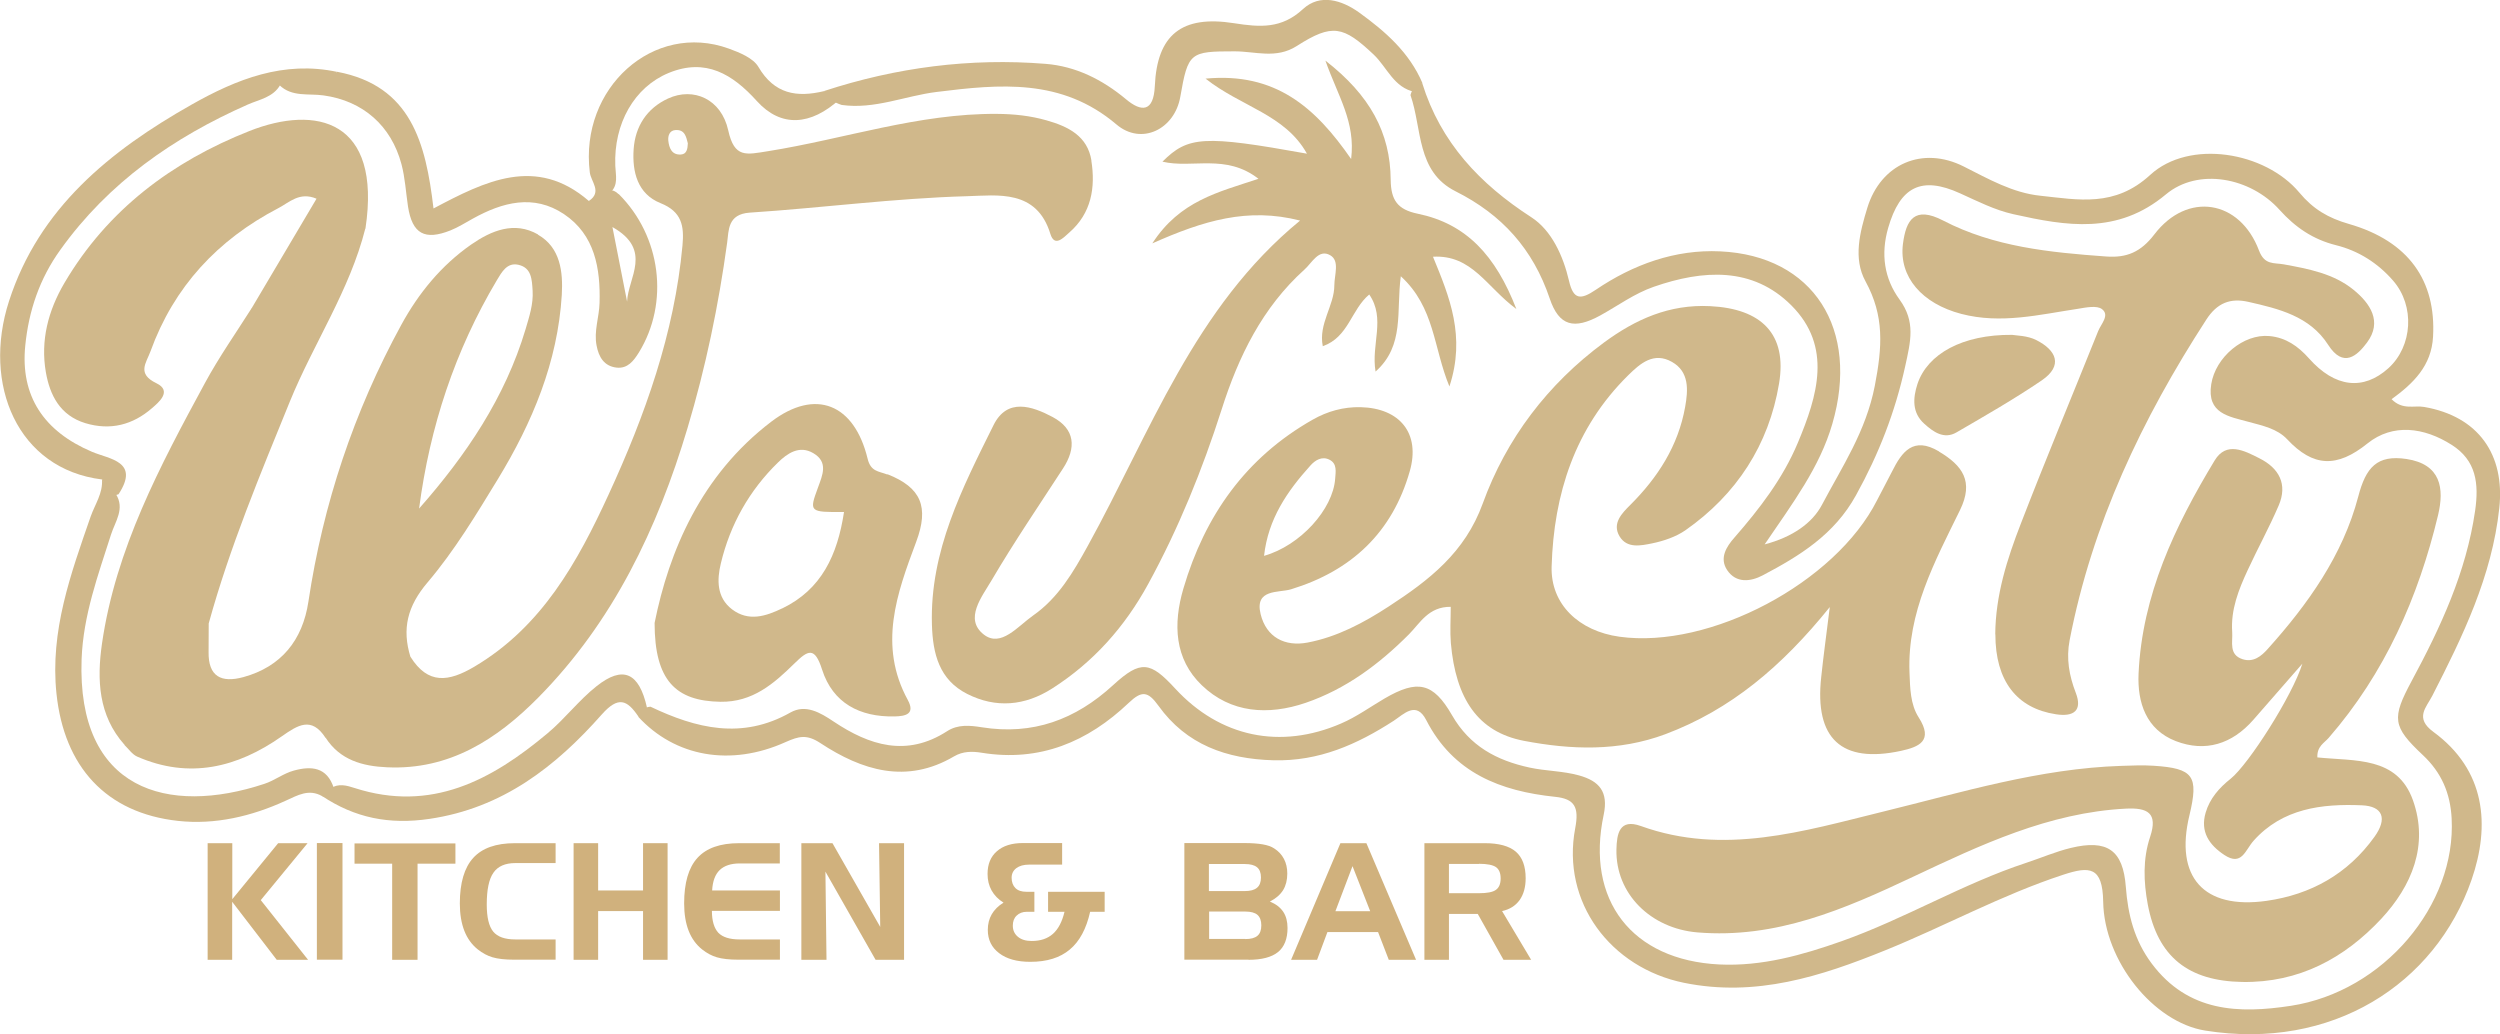 <?xml version="1.0" encoding="UTF-8"?>
<svg id="Ebene_2" data-name="Ebene 2" xmlns="http://www.w3.org/2000/svg" viewBox="0 0 209.86 86.81">
  <defs>
    <style>
      .cls-1 {
        fill: #d0b88b;
      }

      .cls-2 {
        fill: #d0b17d;
      }
    </style>
  </defs>
  <g id="Ebene_6" data-name="Ebene 6">
    <g>
      <g>
        <path class="cls-1" d="M119.39,6.99c1.55,4.98,4.83,8.45,9.16,11.25,1.7,1.1,2.67,3.24,3.16,5.34.37,1.6.98,1.6,2.24.75,3.14-2.13,6.68-3.41,10.45-3.23,7.84.36,11.73,6.54,9.41,14.49-1.06,3.64-3.29,6.6-5.68,10.11,2.35-.62,4-1.79,4.81-3.32,1.69-3.2,3.69-6.15,4.44-10,.63-3.27.81-5.85-.78-8.76-1.06-1.93-.47-4.14.15-6.17,1.13-3.7,4.64-5.22,8.1-3.47,2.07,1.04,4.1,2.21,6.42,2.45,3.21.34,6.25.99,9.23-1.75,3.28-3.01,9.64-1.96,12.52,1.49,1.16,1.39,2.42,2.13,4.16,2.63,5.03,1.45,7.32,4.78,7.06,9.46-.13,2.45-1.65,3.92-3.48,5.25.93.94,1.9.5,2.73.65,4.56.79,6.8,4,6.31,8.5-.62,5.72-3.06,10.74-5.62,15.74-.51.99-1.5,1.87.08,3.03,4.4,3.22,4.8,7.85,3.21,12.43-3.05,8.78-11.74,14.35-22.36,12.65-4.35-.7-8.48-5.85-8.56-10.82-.05-2.96-1.14-2.99-3.36-2.26-5.16,1.69-9.92,4.31-14.93,6.34-5.4,2.19-10.86,3.96-16.9,2.73-6.16-1.26-10.31-6.76-9.13-12.98.34-1.78-.06-2.46-1.67-2.63-4.61-.48-8.56-2-10.84-6.45-.84-1.63-1.88-.49-2.72.06-3.08,1.99-6.28,3.42-10.1,3.32-3.95-.11-7.31-1.31-9.65-4.57-.89-1.24-1.41-1.29-2.5-.25-3.44,3.27-7.47,4.98-12.33,4.19-.79-.13-1.58-.14-2.33.3-4,2.36-7.74,1.18-11.22-1.11-1.15-.76-1.81-.58-2.92-.09-4.63,2.09-9.29,1.23-12.37-2.12.16-.5.48-.81,1.02-.85,3.84,1.83,7.69,2.79,11.75.49,1.27-.72,2.5,0,3.63.76,3.01,2.01,6.13,3,9.52.81.91-.59,1.92-.49,2.92-.33,4.27.68,7.85-.63,11.02-3.54,2.33-2.14,3.12-1.98,5.22.3,3.76,4.07,8.82,5.13,13.92,2.92,1.3-.56,2.44-1.39,3.65-2.1,2.75-1.6,4.07-1.36,5.66,1.41,1.49,2.59,3.74,3.79,6.5,4.39,1.38.3,2.8.28,4.16.66,1.69.47,2.48,1.36,2.07,3.3-1.53,7.17,2.36,12.21,9.71,12.57,3.56.17,6.94-.78,10.28-1.96,5.3-1.88,10.15-4.82,15.5-6.58,1.24-.41,2.44-.93,3.71-1.24,3.06-.74,4.4.16,4.63,3.27.18,2.35.71,4.47,2.17,6.43,3.07,4.1,7.32,4.22,11.69,3.55,7.78-1.2,13.88-8.47,13.49-15.73-.11-2.11-.85-3.85-2.42-5.32-2.57-2.41-2.61-3.09-.94-6.21,2.43-4.51,4.58-9.12,5.33-14.29.33-2.29.1-4.23-1.97-5.54-2.31-1.47-4.94-1.82-7.06-.12-2.57,2.07-4.56,1.99-6.74-.34-.84-.9-2.08-1.15-3.25-1.47-1.63-.45-3.52-.68-3.13-3.16.36-2.28,2.72-4.25,4.89-4.04,1.38.13,2.4.85,3.31,1.87,2.18,2.46,4.57,2.73,6.68.82,2.02-1.84,2.24-5.22.38-7.35-1.28-1.47-2.9-2.5-4.79-2.97-1.92-.48-3.41-1.49-4.74-2.97-2.44-2.72-6.83-3.56-9.54-1.29-4.07,3.4-8.35,2.65-12.8,1.66-1.57-.35-3.01-1.09-4.47-1.75-3.25-1.48-5.04-.56-6.04,2.9-.63,2.19-.34,4.24.96,6.02,1.35,1.86.93,3.49.47,5.59-.85,3.87-2.22,7.38-4.13,10.83-1.82,3.31-4.73,5.09-7.84,6.73-.99.52-2.22.69-2.98-.45-.66-1-.07-1.95.61-2.72,2.12-2.43,4.07-4.96,5.33-7.97,1.65-3.94,2.91-8.06-.54-11.52-3.26-3.27-7.42-3-11.55-1.57-1.64.57-3.01,1.59-4.5,2.41-2.19,1.2-3.46.9-4.24-1.42-1.4-4.15-4.01-7.05-7.9-9-3.31-1.66-2.8-5.25-3.79-8.08.13-.51.44-.84.95-.98Z"/>
        <path class="cls-1" d="M119.39,6.99c-.2.24-.4.49-.61.73-1.78-.35-2.34-2.07-3.47-3.14-2.55-2.4-3.46-2.63-6.45-.72-1.75,1.12-3.5.44-5.25.45-3.72,0-3.88.09-4.53,3.81-.47,2.73-3.26,4.12-5.37,2.32-4.59-3.89-9.79-3.38-15.09-2.72-2.66.33-5.21,1.48-7.97,1.09-.63-.21-1.18-.53-1.47-1.17,6.05-1.98,12.26-2.79,18.59-2.28,2.52.2,4.76,1.31,6.75,2.97,1.31,1.1,2.32,1.08,2.42-1.1.19-4.3,2.24-5.98,6.66-5.28,2.17.34,3.98.48,5.78-1.19,1.43-1.32,3.26-.75,4.71.29,2.19,1.58,4.22,3.35,5.32,5.94Z"/>
        <path class="cls-1" d="M28.32,6.03c-1.4,1.23-3.41-.3-4.78,1.07-.6,1.08-1.76,1.24-2.75,1.68-6.24,2.76-11.67,6.54-15.71,12.17-1.76,2.44-2.67,5.14-2.96,8.07-.42,4.22,1.55,7.19,5.61,8.91,1.47.62,4.03.8,2.22,3.56-1.24.45-1-.74-1.38-1.24-7.1-.87-10.08-7.98-7.81-14.98,2.52-7.8,8.47-12.61,15.31-16.48,3.8-2.15,7.75-3.72,12.26-2.75Z"/>
        <path class="cls-1" d="M8.56,40.24c.39.41.78.82,1.16,1.22.79,1.24-.05,2.31-.4,3.41-1.09,3.42-2.33,6.77-2.47,10.46-.4,11.03,7.25,13.15,15.34,10.47.86-.28,1.59-.87,2.46-1.11,1.48-.41,2.8-.31,3.37,1.46-.12.53-.33.92-.98.68-1.12-.63-2.03-.08-3.07.39-2.85,1.31-5.93,2.03-9.02,1.69-6.06-.66-9.57-4.56-10.21-10.69-.55-5.26,1.2-10.04,2.87-14.86.36-1.02,1.04-1.96.95-3.12Z"/>
        <path class="cls-1" d="M27.03,66.83c.24-.22.48-.43.72-.65.67-.45,1.37-.24,2.02-.03,6.43,2.07,11.5-.66,16.2-4.6,1.46-1.22,2.62-2.77,4.11-3.95,2.22-1.76,3.57-1.15,4.23,1.8-.24.25-.48.5-.72.75-.95-1.41-1.69-1.73-3.07-.18-3.88,4.39-8.34,7.87-14.47,8.77-3.37.5-6.27-.08-9.03-1.93Z"/>
        <path class="cls-1" d="M51.23,16.17c-.76-.19-.31,2.79-1.8.7,1.15-.76.17-1.62.08-2.4-.87-7.09,5.36-12.68,11.67-10.39.91.33,2.04.79,2.48,1.53,1.34,2.29,3.22,2.59,5.51,2.04.5.11,1.05.13,1.34.66-2.46,2.26-4.96,2.4-6.97.18-2.05-2.27-4.3-3.64-7.4-2.37-2.9,1.19-4.63,4.26-4.49,7.8.03.79.28,1.6-.42,2.25Z"/>
        <path class="cls-1" d="M197.63,34.46c-1.19,2.04-2.07,2.79-3.59,1.29-1.24-1.21-2.92-1.69-4.49-2.35-.61-.26-2.51.28-1.58-1.59.62-1.25,1.43-2.31,3.04-1.42.5.28,1.01.68,1.32,1.15,1.15,1.75,2.56,3.07,5.3,2.92Z"/>
        <path class="cls-1" d="M51.93,16.3c-1.13-1.09-1.55.91-2.5.57-4.42-3.82-8.7-1.67-13.04.63-.65-5.52-1.89-10.29-8.07-11.47-1.51.89-3.61-.86-4.87,1.11,1.06,1.03,2.45.69,3.71.87,3.32.46,5.68,2.55,6.54,5.77.31,1.17.37,2.37.55,3.56.36,2.3,1.41,2.86,3.57,2,.65-.26,1.24-.64,1.86-.98,2.5-1.39,5.12-2.09,7.67-.38,2.59,1.74,3.06,4.55,2.98,7.45-.03,1.19-.49,2.37-.25,3.58.18.95.62,1.73,1.68,1.85.92.1,1.43-.56,1.87-1.27,2.57-4.18,1.87-9.75-1.69-13.3ZM52.64,25.32c-.37-1.9-.75-3.79-1.23-6.26,3.42,1.93,1.3,4.25,1.23,6.26Z"/>
        <path class="cls-1" d="M194.53,63.58c3.17.33,6.7-.1,8.02,3.59,1.35,3.79-.11,7.22-2.66,9.96-3.09,3.31-6.91,5.38-11.67,5.3-4.51-.08-7.1-2.09-7.93-6.52-.35-1.88-.42-3.81.2-5.66.67-2.01-.21-2.46-2.03-2.37-6.48.33-12.2,3.05-17.89,5.73-5.76,2.72-11.49,5.21-18.08,4.66-3.93-.33-6.88-3.25-6.8-6.96.03-1.31.24-2.62,2.05-1.97,6.96,2.51,13.66.43,20.34-1.21,6.61-1.62,13.13-3.62,20-3.84.9-.03,1.81-.07,2.7-.01,3.36.22,3.8.85,3.01,4.16-1.25,5.17,1.18,7.93,6.48,7.18,3.71-.53,6.81-2.25,9.05-5.37,1.1-1.53.72-2.58-1.07-2.65-3.35-.14-6.65.26-9.07,2.97-.71.79-.99,2.17-2.46,1.2-1.27-.84-2.04-1.95-1.57-3.55.35-1.19,1.13-2.08,2.1-2.85,1.51-1.21,5.19-6.98,6.02-9.66-1.66,1.9-2.89,3.31-4.12,4.72-1.78,2.03-4.02,2.74-6.51,1.78-2.48-.96-3.23-3.23-3.12-5.66.3-6.6,3.05-12.38,6.39-17.9.98-1.62,2.49-.82,3.75-.18,1.66.83,2.39,2.18,1.62,3.97-.79,1.84-1.76,3.6-2.6,5.42-.76,1.64-1.43,3.32-1.3,5.19.06.85-.31,1.91.88,2.29.89.28,1.55-.24,2.1-.86,3.38-3.76,6.31-7.88,7.6-12.79.64-2.46,1.58-3.53,4.05-3.16,2.89.44,3.19,2.46,2.65,4.72-1.66,6.91-4.47,13.27-9.18,18.69-.37.43-1,.71-.95,1.66Z"/>
        <path class="cls-1" d="M109.11,18.51c-4.37-1.11-8.06,0-12.38,1.92,2.32-3.58,5.52-4.29,8.91-5.42-2.73-2.14-5.57-.84-8.06-1.44,2.16-2.15,3.46-2.23,12.13-.67-1.84-3.3-5.52-3.93-8.51-6.3,5.86-.55,9.22,2.41,12.22,6.75.38-3.13-1.09-5.23-2.16-8.26,3.75,2.91,5.45,6.06,5.48,10,.02,1.72.58,2.5,2.27,2.85,4.08.84,6.54,3.51,8.28,8-2.52-1.86-3.72-4.57-7-4.39,1.4,3.4,2.76,6.69,1.38,10.89-1.35-3.25-1.22-6.63-4.08-9.25-.4,2.94.34,5.81-2.12,8-.39-2.29.87-4.43-.53-6.47-1.53,1.28-1.73,3.58-3.9,4.34-.38-1.88.97-3.4.97-5.11,0-.87.47-2.05-.34-2.52-.97-.57-1.53.63-2.16,1.19-3.54,3.19-5.54,7.29-6.96,11.75-1.62,5.06-3.61,9.98-6.17,14.66-1.96,3.59-4.59,6.55-8.05,8.76-2.3,1.47-4.73,1.68-7.14.46-2.34-1.18-2.89-3.36-2.96-5.82-.18-6.18,2.55-11.46,5.17-16.74,1.15-2.32,3.24-1.6,4.97-.68,1.88,1.01,2,2.57.86,4.32-2.02,3.11-4.11,6.18-5.99,9.38-.8,1.37-2.34,3.25-.65,4.56,1.43,1.11,2.85-.7,4.13-1.6,2.13-1.49,3.38-3.65,4.6-5.86,5.24-9.5,8.93-20.01,17.81-27.29Z"/>
        <path class="cls-1" d="M167.49,53.25c.02-3.26.99-6.32,2.15-9.3,2.09-5.41,4.33-10.77,6.49-16.16.24-.6.99-1.33.32-1.84-.43-.33-1.34-.14-2.01-.03-3.25.49-6.47,1.3-9.8.43-3.28-.86-5.25-3.09-4.9-5.87.26-2.03.97-3.21,3.37-1.97,4.27,2.22,8.97,2.68,13.68,3.02,1.74.13,2.92-.37,4.06-1.86,2.76-3.61,7.17-2.91,8.78,1.36.47,1.24,1.25,1.01,2.08,1.16,2.07.38,4.18.77,5.86,2.14,1.4,1.14,2.43,2.67,1.13,4.42-.81,1.09-1.98,2.2-3.27.19-1.54-2.4-4.14-3.02-6.69-3.6-1.5-.34-2.62.07-3.54,1.5-5.39,8.32-9.58,17.12-11.47,26.92-.29,1.52-.04,2.95.52,4.4.57,1.48-.16,2.03-1.66,1.8-3.31-.5-5.09-2.82-5.09-6.7Z"/>
        <path class="cls-1" d="M21.15,25.83c1.79-3.03,3.59-6.06,5.42-9.15-1.43-.61-2.29.32-3.2.79-5.09,2.65-8.77,6.59-10.74,12.03-.36.98-1.16,1.87.5,2.67,1.35.65.19,1.61-.38,2.1-1.6,1.39-3.48,1.89-5.59,1.25-2.12-.65-2.97-2.34-3.31-4.27-.46-2.66.19-5.17,1.56-7.5,3.62-6.15,9.05-10.19,15.52-12.75,5.62-2.22,11.12-.94,9.75,8.17-2,1.63-3.86,3.4-5.39,5.5-.7.96-1.51,1.89-2.62,2.37-1.11.49-1.97.39-1.51-1.21Z"/>
        <path class="cls-1" d="M21.15,25.83c.35,1.75,1.17.9,1.78.25,1.62-1.73,3.15-3.54,4.74-5.3.8-.89,1.61-1.8,3-1.61-1.31,5.2-4.34,9.64-6.34,14.54-2.49,6.12-5.04,12.21-6.8,18.59-1.37.77-1.52,2.12-1.87,3.49-.74,2.95-2.56,5.19-5.21,6.73-2.2-2.47-2.32-5.47-1.89-8.48,1.15-7.96,4.88-14.94,8.64-21.88,1.18-2.18,2.62-4.23,3.95-6.33Z"/>
        <path class="cls-1" d="M168.91,28.11c.3.06,1.27.05,2.03.44,1.66.84,2.29,2.13.44,3.39-2.31,1.57-4.74,2.96-7.15,4.36-1.05.61-1.96-.06-2.7-.73-1.03-.92-.96-2.14-.57-3.34.84-2.52,3.78-4.16,7.94-4.12Z"/>
        <path class="cls-1" d="M162.76,37.89c-2.15-1.27-3.1.02-3.94,1.7-.41.81-.84,1.6-1.25,2.4-3.5,6.93-14.03,12.51-21.62,11.46-3.4-.47-5.8-2.72-5.7-5.9.18-6.08,1.95-11.62,6.41-16.03,1.04-1.03,2.17-2,3.69-1.14,1.47.83,1.36,2.37,1.11,3.77-.58,3.27-2.29,5.93-4.62,8.25-.67.67-1.54,1.53-.89,2.62.63,1.05,1.8.78,2.75.59.96-.2,1.97-.54,2.77-1.09,4.31-3.01,7.01-7.18,7.87-12.32.7-4.17-1.49-6.29-5.79-6.5-3.42-.17-6.25,1.1-8.9,3.05-4.73,3.49-8.21,8.08-10.18,13.51-1.5,4.14-4.52,6.45-7.88,8.64-2.1,1.37-4.34,2.57-6.83,3.04-1.89.36-3.46-.43-3.94-2.39-.52-2.14,1.52-1.77,2.55-2.08,5.1-1.56,8.51-4.79,9.97-9.91.91-3.17-.82-5.3-4.13-5.38-1.44-.03-2.77.34-4.02,1.05-5.62,3.19-9.05,8.05-10.85,14.17-.88,2.99-.75,5.92,1.54,8.12,2.44,2.35,5.58,2.55,8.72,1.48,3.38-1.16,6.17-3.24,8.68-5.76.93-.94,1.64-2.32,3.5-2.3,0,1.06-.07,2.06.01,3.04.41,4.67,2.27,7.47,6.14,8.21,3.93.75,7.94.91,11.87-.56,5.48-2.06,9.77-5.67,13.8-10.67-.3,2.42-.54,4.15-.72,5.88-.57,5.17,1.7,7.27,6.7,6.19,1.5-.33,2.75-.83,1.48-2.81-.7-1.09-.72-2.46-.77-3.78-.19-5.05,2.13-9.31,4.24-13.62,1.18-2.41.21-3.74-1.76-4.91ZM110,39.08c.4-.45.97-.81,1.6-.49.66.33.52,1.01.48,1.59-.18,2.57-2.93,5.62-5.97,6.48.34-3.1,1.95-5.43,3.89-7.58Z"/>
        <path class="cls-1" d="M91.62,13.48c-.33-2.06-1.94-2.86-3.78-3.38-1.37-.39-2.74-.53-4.15-.54-6.58-.05-12.81,2.11-19.21,3.13-1.84.29-2.83.61-3.35-1.75-.58-2.63-2.92-3.65-5.05-2.67-1.78.82-2.76,2.34-2.89,4.26-.13,1.9.33,3.75,2.25,4.52,1.81.72,2,1.93,1.85,3.56-.68,7.38-3.14,14.25-6.2,20.9-2.6,5.66-5.6,11.1-11.28,14.46-2.15,1.27-3.88,1.51-5.35-.83-3.01,1.59-4.17,5.13-7.13,6.78,1.21,1.89,3.11,2.4,5.17,2.49,5.23.24,9.22-2.35,12.69-5.86,6.28-6.36,10.01-14.19,12.53-22.64,1.52-5.08,2.6-10.27,3.32-15.54.14-1.03.03-2.39,1.89-2.52,6.09-.4,12.16-1.21,18.26-1.38,2.53-.07,5.83-.6,6.98,3.16.36,1.17,1.12.3,1.59-.11,1.86-1.62,2.21-3.78,1.85-6.04ZM57.16,12.97c-.77.05-.99-.54-1.06-1.16-.04-.41.1-.85.58-.89.81-.07.92.57,1.06,1.11-.02.47-.09.91-.58.94Z"/>
        <path class="cls-1" d="M45.16,19.68c-1.98-1.13-3.91-.33-5.61.85-2.51,1.75-4.42,4.09-5.87,6.75-3.97,7.27-6.56,15.03-7.79,23.22-.49,3.25-2.29,5.47-5.46,6.34-1.84.5-2.96-.03-2.92-2.13.01-.8,0-1.6.01-2.4-1.17-.31-1.83.57-1.95,1.35-.54,3.67-3.21,6.04-5.13,8.87.35.33.65.79,1.07.98,4.38,1.92,8.41.92,12.13-1.69,1.37-.96,2.51-1.7,3.69.12,3.92-.64,4.86-4.42,7.13-6.78-.73-2.37-.27-4.27,1.44-6.28,2.25-2.65,4.08-5.69,5.9-8.67,2.89-4.75,5.02-9.82,5.36-15.46.11-1.92-.11-3.97-2-5.05ZM44.12,27.63c-1.72,5.75-4.99,10.58-8.94,15.06.9-6.86,3.01-13.26,6.53-19.17.4-.66.85-1.52,1.82-1.29,1.1.26,1.12,1.24,1.18,2.17.07,1.13-.28,2.17-.59,3.23Z"/>
        <path class="cls-1" d="M74.48,39.83c-.72-.28-1.39-.23-1.65-1.33-1.12-4.6-4.37-5.93-8.09-3.1-5.89,4.49-8.58,10.87-9.79,16.89,0,4.84,1.78,6.56,5.53,6.62,2.7.04,4.48-1.52,6.21-3.22,1.14-1.12,1.7-1.43,2.32.52.9,2.81,3.16,3.99,6.08,3.93.9-.02,1.76-.18,1.12-1.37-2.51-4.59-.93-8.94.7-13.29,1.09-2.92.43-4.55-2.41-5.67ZM65.68,51.06c-1.41.68-2.84,1.14-4.23.09-1.3-.99-1.27-2.49-.94-3.85.78-3.27,2.39-6.13,4.8-8.48.78-.76,1.79-1.47,2.96-.78,1.28.75.78,1.83.39,2.9-.75,2.04-.72,2.06,2.19,2.04-.55,3.62-1.89,6.5-5.18,8.09Z"/>
      </g>
      <g>
        <path class="cls-2" d="M17.44,70.78h2.06v4.7l3.85-4.7h2.47l-3.93,4.78,3.97,5.01h-2.63l-3.74-4.87v4.87h-2.06v-9.79Z"/>
        <path class="cls-2" d="M28.75,80.56h-2.15v-9.79h2.15v9.79Z"/>
        <path class="cls-2" d="M32.92,72.5h-3.16v-1.7h8.47v1.7h-3.18v8.07h-2.13v-8.07Z"/>
        <path class="cls-2" d="M43.26,72.45c-.85,0-1.47.27-1.84.81-.38.54-.56,1.43-.56,2.67,0,1.07.18,1.83.54,2.27.36.44.98.66,1.86.66h3.38v1.7h-3.48c-.77,0-1.37-.07-1.81-.2-.44-.13-.85-.35-1.24-.66-.5-.4-.88-.92-1.13-1.56-.25-.64-.38-1.41-.38-2.3,0-1.73.38-3.01,1.13-3.83.75-.82,1.91-1.23,3.49-1.23h3.42v1.67h-3.38Z"/>
        <path class="cls-2" d="M50.21,70.78v3.97h3.77v-3.97h2.06v9.79h-2.06v-4.09h-3.77v4.09h-2.06v-9.79h2.06Z"/>
        <path class="cls-2" d="M62.1,72.48c-.74,0-1.31.19-1.69.56s-.59.94-.63,1.71h5.69v1.71h-5.71c0,.85.19,1.46.54,1.84.36.37.95.56,1.79.56h3.38v1.7h-3.48c-.77,0-1.37-.07-1.81-.2s-.85-.35-1.24-.66c-.5-.4-.88-.92-1.13-1.56-.25-.64-.38-1.41-.38-2.3,0-1.73.37-3.01,1.12-3.83.75-.82,1.91-1.23,3.49-1.23h3.42v1.7h-3.38Z"/>
        <path class="cls-2" d="M67.28,70.78h2.6l4.01,7.03-.1-7.03h2.1v9.79h-2.39l-4.21-7.4.09,7.4h-2.11v-9.79Z"/>
        <path class="cls-2" d="M91.51,76.54c-.32,1.43-.89,2.49-1.71,3.17-.82.69-1.92,1.03-3.31,1.03-1.11,0-1.98-.24-2.61-.72-.64-.48-.96-1.13-.96-1.96,0-.49.11-.93.33-1.31.22-.38.55-.71.99-.98-.44-.27-.77-.61-1-1.02s-.34-.87-.34-1.39c0-.81.26-1.45.78-1.9.52-.46,1.25-.69,2.18-.69h3.3v1.81h-2.78c-.45,0-.8.1-1.07.3-.26.2-.39.47-.39.8,0,.37.11.66.32.87s.52.31.92.31h.67v1.68h-.64c-.35,0-.63.11-.85.32s-.32.49-.32.84c0,.39.14.7.43.94.29.24.67.35,1.16.35.74,0,1.33-.2,1.78-.6.45-.4.77-1.02.97-1.85h-1.38v-1.68h4.75v1.68h-1.21Z"/>
        <path class="cls-2" d="M104.81,80.56h-5.39v-9.79h5.03c.63,0,1.15.04,1.55.11.4.07.72.18.96.34.36.23.63.52.82.88.19.36.28.77.28,1.23,0,.55-.12,1.01-.35,1.39-.24.38-.6.7-1.11.96.51.21.88.5,1.12.86.24.36.36.82.36,1.36,0,.91-.27,1.59-.8,2.02-.53.43-1.36.65-2.48.65ZM101.48,72.54v2.26h3.01c.47,0,.81-.09,1.03-.28.22-.18.33-.47.33-.86s-.11-.68-.33-.86c-.22-.18-.56-.27-1.03-.27h-3.01ZM104.53,78.83c.47,0,.81-.09,1.03-.28.21-.18.32-.47.32-.87s-.11-.69-.32-.88c-.22-.19-.56-.28-1.02-.28h-3.04v2.3h3.04Z"/>
        <path class="cls-2" d="M112.52,70.78h2.18l4.17,9.79h-2.29l-.9-2.33h-4.25l-.87,2.33h-2.18l4.14-9.79ZM113.53,72.72l-1.43,3.77h2.92l-1.48-3.77Z"/>
        <path class="cls-2" d="M119.57,70.78h5.07c1.18,0,2.05.24,2.6.71.55.47.83,1.22.83,2.23,0,.75-.17,1.36-.51,1.84-.34.47-.83.78-1.47.92l2.44,4.09h-2.32l-2.16-3.85h-2.42v3.85h-2.06v-9.79ZM124.15,72.52h-2.52v2.46h2.52c.68,0,1.16-.09,1.42-.28.27-.19.4-.51.4-.96s-.13-.76-.39-.95c-.26-.18-.74-.28-1.43-.28Z"/>
      </g>
    </g>
  </g>
</svg>